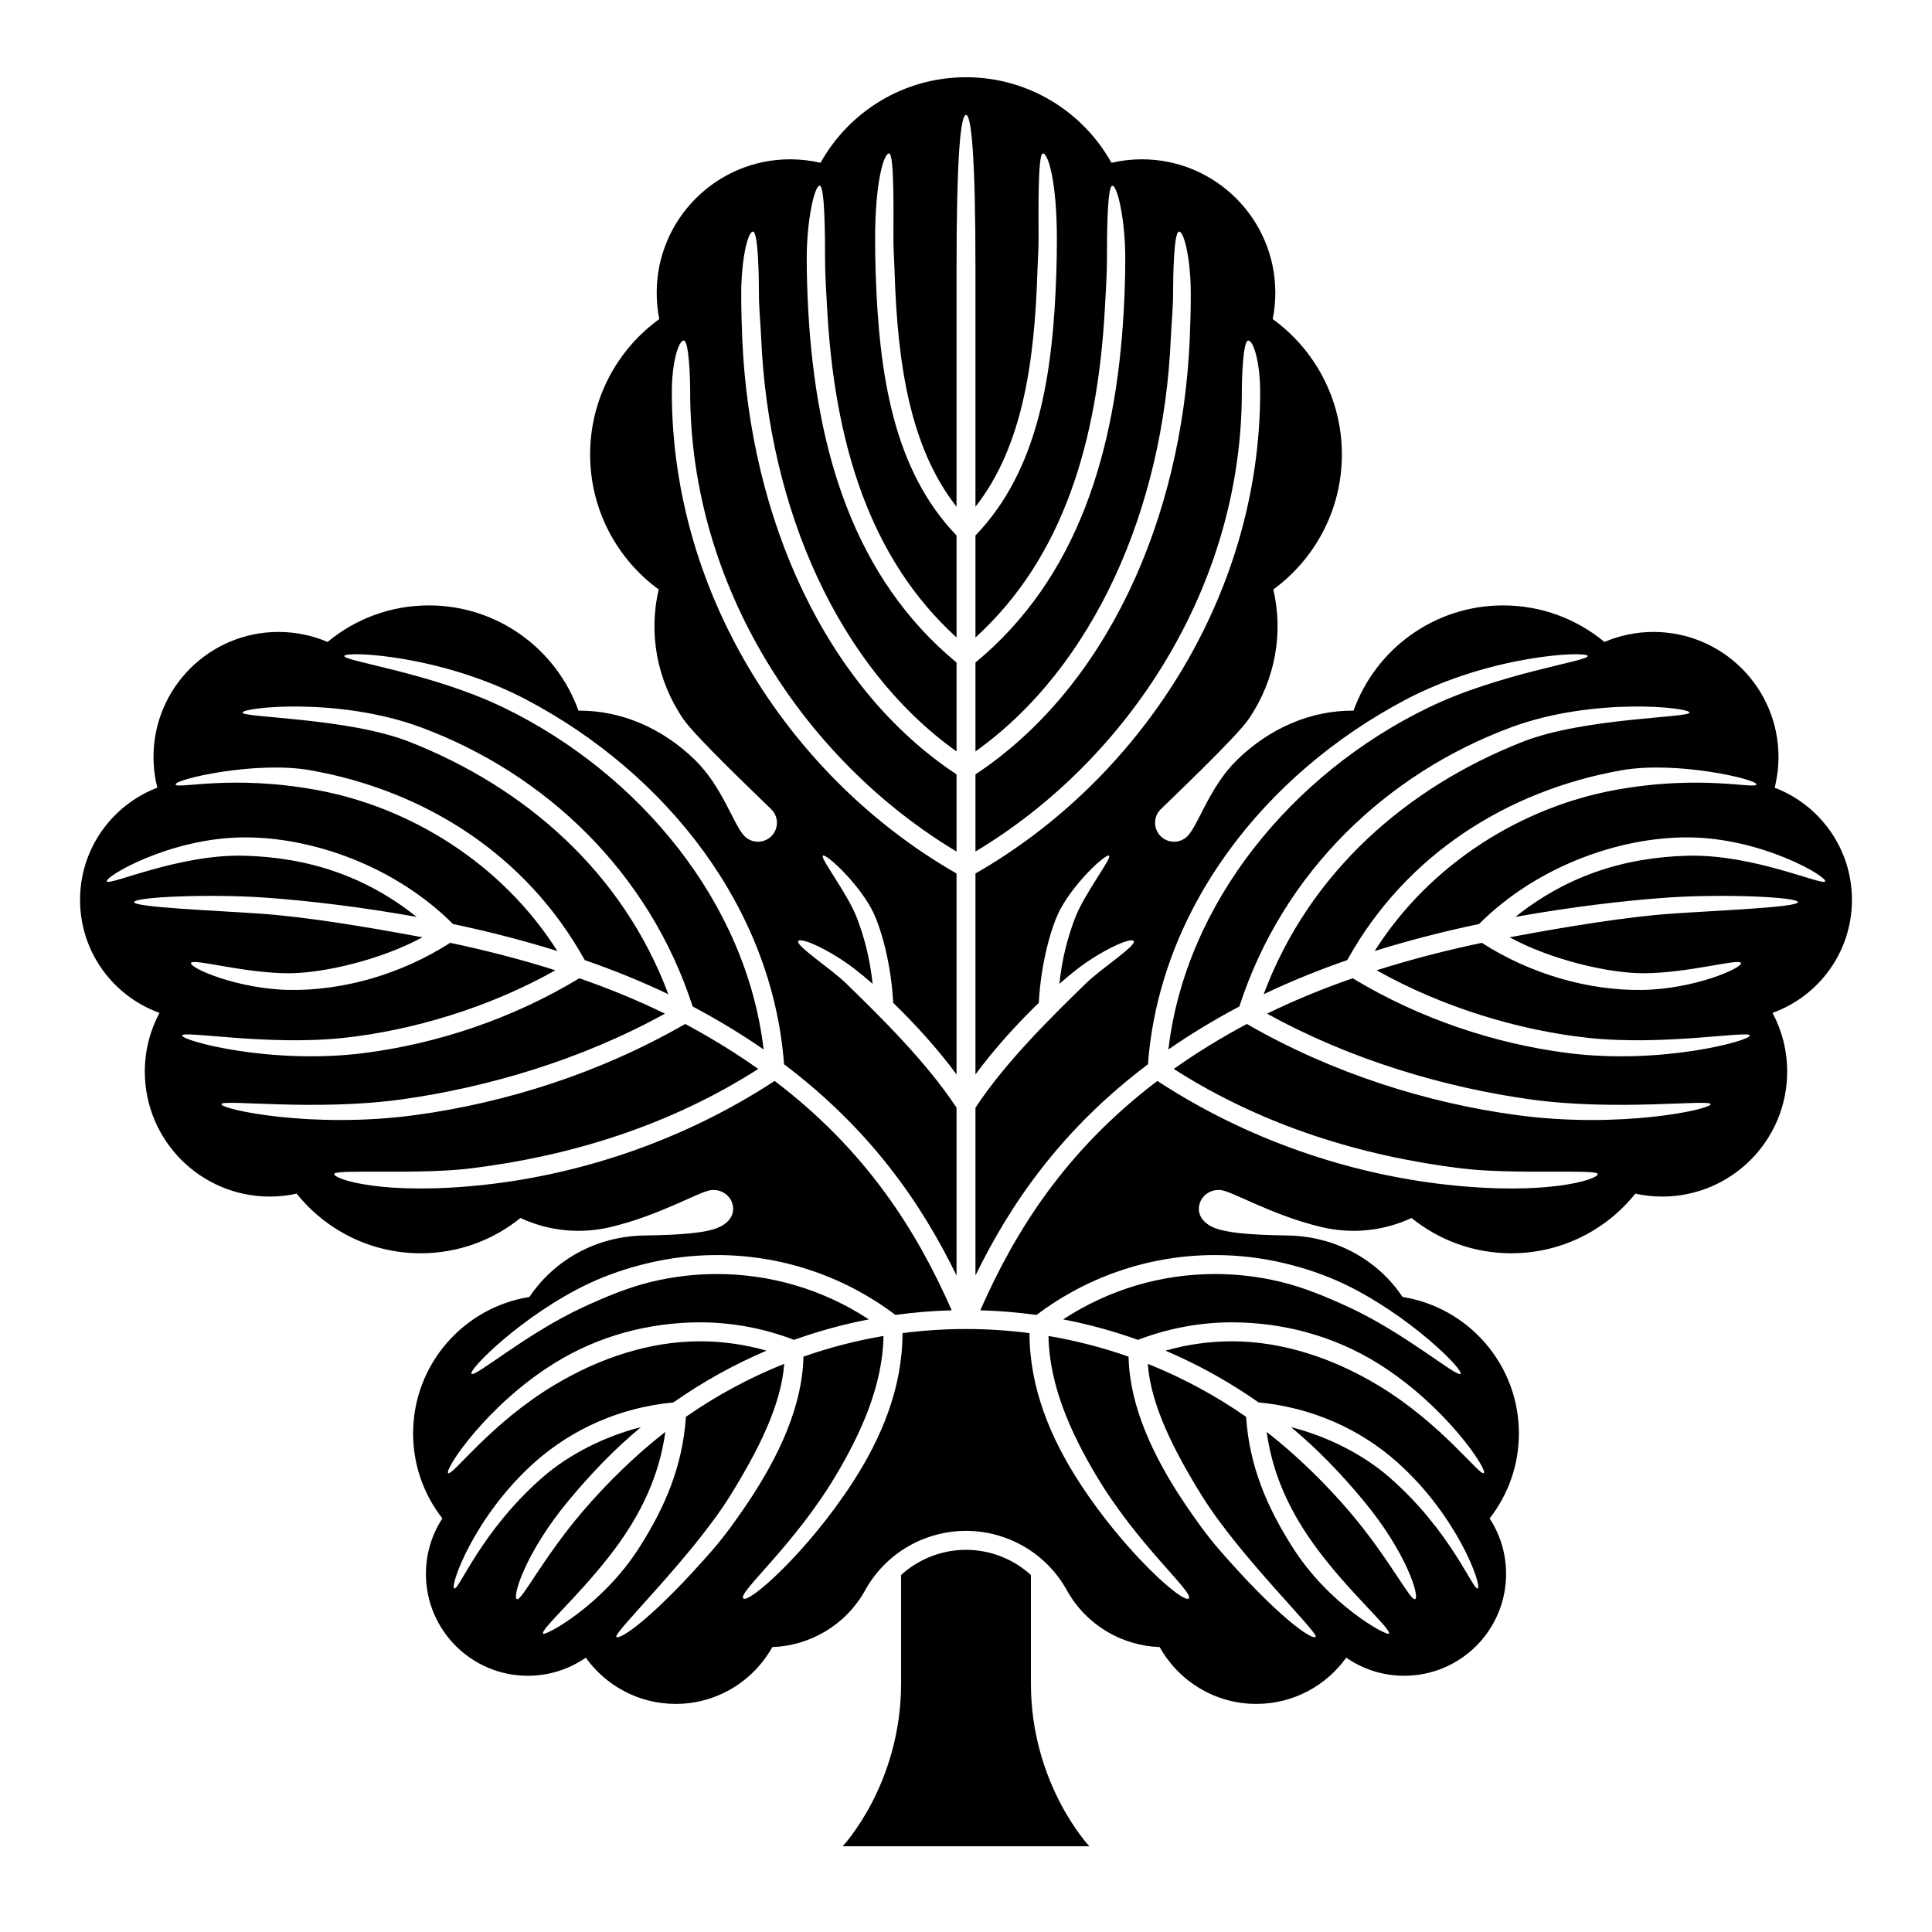 <?xml version="1.0" encoding="UTF-8" standalone="no"?>
<!-- Created with Inkscape (http://www.inkscape.org/) -->

<svg
   version="1.1"
   id="svg325"
   width="793.701"
   height="793.701"
   viewBox="0 0 793.701 793.701"
   sodipodi:docname="Tachi Kajinoha.svg"
   inkscape:version="1.2 (dc2aeda, 2022-05-15)"
   xmlns:inkscape="http://www.inkscape.org/namespaces/inkscape"
   xmlns:sodipodi="http://sodipodi.sourceforge.net/DTD/sodipodi-0.dtd"
   xmlns="http://www.w3.org/2000/svg"
   xmlns:svg="http://www.w3.org/2000/svg">
  <defs
     id="defs329">
    <clipPath
       clipPathUnits="userSpaceOnUse"
       id="clipPath922">
      <path
         d="M -553.898,585.848 H 41.378 V -9.428 H -553.898 Z"
         id="path924"
         style="stroke-width:1" />
    </clipPath>
    <clipPath
       clipPathUnits="userSpaceOnUse"
       id="clipPath928">
      <path
         d="M -545.417,584.573 H 49.859 V -10.703 H -545.417 Z"
         id="path930"
         style="stroke-width:1" />
    </clipPath>
    <clipPath
       clipPathUnits="userSpaceOnUse"
       id="clipPath934">
      <path
         d="M -536.698,584.573 H 58.578 V -10.703 H -536.698 Z"
         id="path936"
         style="stroke-width:1" />
    </clipPath>
    <clipPath
       clipPathUnits="userSpaceOnUse"
       id="clipPath940">
      <path
         d="M -540.821,585.848 H 54.455 V -9.428 H -540.821 Z"
         id="path942"
         style="stroke-width:1" />
    </clipPath>
    <clipPath
       clipPathUnits="userSpaceOnUse"
       id="clipPath946">
      <path
         d="M -542.933,584.573 H 52.343 V -10.703 H -542.933 Z"
         id="path948"
         style="stroke-width:1" />
    </clipPath>
    <clipPath
       clipPathUnits="userSpaceOnUse"
       id="clipPath953">
      <path
         d="M -574.546,585.852 H 20.73 V -9.424 H -574.546 Z"
         id="path955"
         style="stroke-width:1" />
    </clipPath>
    <clipPath
       clipPathUnits="userSpaceOnUse"
       id="clipPath959">
      <path
         d="M -548.983,585.852 H 46.293 V -9.424 H -548.983 Z"
         id="path961"
         style="stroke-width:1" />
    </clipPath>
    <clipPath
       clipPathUnits="userSpaceOnUse"
       id="clipPath965">
      <path
         d="M -557.064,585.848 H 38.211 V -9.428 H -557.064 Z"
         id="path967"
         style="stroke-width:1" />
    </clipPath>
    <clipPath
       clipPathUnits="userSpaceOnUse"
       id="clipPath971">
      <path
         d="M -561.413,585.852 H 33.863 V -9.424 H -561.413 Z"
         id="path973"
         style="stroke-width:1" />
    </clipPath>
    <clipPath
       clipPathUnits="userSpaceOnUse"
       id="clipPath977">
      <path
         d="M -564.573,585.848 H 30.703 V -9.428 H -564.573 Z"
         id="path979"
         style="stroke-width:1" />
    </clipPath>
    <clipPath
       clipPathUnits="userSpaceOnUse"
       id="clipPath983">
      <path
         d="M -567.775,585.852 H 27.501 V -9.424 H -567.775 Z"
         id="path985"
         style="stroke-width:1" />
    </clipPath>
    <clipPath
       clipPathUnits="userSpaceOnUse"
       id="clipPath989">
      <path
         d="M -572.817,586.135 H 22.459 V -9.141 H -572.817 Z"
         id="path991"
         style="stroke-width:1" />
    </clipPath>
    <clipPath
       clipPathUnits="userSpaceOnUse"
       id="clipPath995">
      <path
         d="M -576.369,585.588 H 18.907 V -9.688 h -595.276 z"
         id="path997"
         style="stroke-width:1" />
    </clipPath>
    <clipPath
       clipPathUnits="userSpaceOnUse"
       id="clipPath1001">
      <path
         d="M -557.495,577.85 H 37.781 V -17.426 H -557.495 Z"
         id="path1003"
         style="stroke-width:1" />
    </clipPath>
    <clipPath
       clipPathUnits="userSpaceOnUse"
       id="clipPath1007">
      <path
         d="M -568.227,575.819 H 27.049 V -19.457 H -568.227 Z"
         id="path1009"
         style="stroke-width:1" />
    </clipPath>
    <clipPath
       clipPathUnits="userSpaceOnUse"
       id="clipPath1013">
      <path
         d="M -550.264,577.325 H 45.012 V -17.951 H -550.264 Z"
         id="path1015"
         style="stroke-width:1" />
    </clipPath>
    <clipPath
       clipPathUnits="userSpaceOnUse"
       id="clipPath1020">
      <path
         d="M -556.401,578.014 H 38.875 V -17.262 H -556.401 Z"
         id="path1022"
         style="stroke-width:1" />
    </clipPath>
    <clipPath
       clipPathUnits="userSpaceOnUse"
       id="clipPath1026">
      <path
         d="M -586.545,579.503 H 8.731 V -15.773 H -586.545 Z"
         id="path1028"
         style="stroke-width:1" />
    </clipPath>
    <clipPath
       clipPathUnits="userSpaceOnUse"
       id="clipPath1032">
      <path
         d="M -584.194,578.938 H 11.082 V -16.338 h -595.276 z"
         id="path1034"
         style="stroke-width:1" />
    </clipPath>
    <clipPath
       clipPathUnits="userSpaceOnUse"
       id="clipPath1038">
      <path
         d="M -538.222,577.948 H 57.054 V -17.328 H -538.222 Z"
         id="path1040"
         style="stroke-width:1" />
    </clipPath>
    <clipPath
       clipPathUnits="userSpaceOnUse"
       id="clipPath1044">
      <path
         d="m -317.638,485.276 h 595.276 V -110 h -595.276 z"
         id="path1046"
         style="stroke-width:1" />
    </clipPath>
    <clipPath
       clipPathUnits="userSpaceOnUse"
       id="clipPath1050">
      <path
         d="M -531.192,581.588 H 64.084 V -13.688 H -531.192 Z"
         id="path1052"
         style="stroke-width:1" />
    </clipPath>
    <clipPath
       clipPathUnits="userSpaceOnUse"
       id="clipPath1056">
      <path
         d="M -528.09,575.381 H 67.186 V -19.895 H -528.09 Z"
         id="path1058"
         style="stroke-width:1" />
    </clipPath>
  </defs>
  <sodipodi:namedview
     id="namedview327"
     pagecolor="#ffffff"
     bordercolor="#000000"
     borderopacity="0.25"
     inkscape:showpageshadow="2"
     inkscape:pageopacity="0.0"
     inkscape:pagecheckerboard="0"
     inkscape:deskcolor="#d1d1d1"
     showgrid="false"
     inkscape:zoom="0.29734106"
     inkscape:cx="-215.24105"
     inkscape:cy="396.85068"
     inkscape:window-width="1419"
     inkscape:window-height="456"
     inkscape:window-x="0"
     inkscape:window-y="25"
     inkscape:window-maximized="0"
     inkscape:current-layer="svg325">
    <inkscape:page
       x="0"
       y="0"
       id="page331"
       width="793.701"
       height="793.701" />
  </sodipodi:namedview>
  <path
     d="M 423.517 647.035 C 416.178 640.344 406.634 636.71 396.85 636.691 C 387.066 636.71 377.522 640.344 370.184 647.035 L 370.184 691.554 C 370.184 733.089 346.171 758.483 346.171 758.483 L 447.533 758.483 C 447.533 758.483 423.517 733.089 423.517 691.554 Z M 686.254 375.382 C 668.082 376.68 643.566 380.664 620.175 385.057 C 637.314 394.396 661.03 399.828 675.003 399.828 C 693.607 399.828 714.555 393.572 715.23 395.614 C 715.899 397.658 695.962 406.408 674.448 406.686 C 652.935 406.968 629.082 400.4 608.762 387.329 C 594.391 390.357 579.839 394.07 565.535 398.609 C 593.033 414.096 624.59 423.366 652.448 426.372 C 683.634 429.736 718.44 423.278 718.86 425.388 C 719.279 427.497 682.41 437.582 643.795 432.569 C 614.153 428.724 583.478 418.674 555.689 401.888 C 543.629 406.08 531.826 410.9 520.533 416.426 C 555.167 435.582 593.923 446.806 628.598 451.639 C 664.292 456.617 702.472 451.473 702.751 453.606 C 703.024 455.735 665.592 463.861 623.038 458.085 C 586.087 453.071 547.415 440.934 512.217 420.669 C 512.142 420.708 512.063 420.744 511.99 420.785 C 501.058 426.64 491.186 432.781 482.2 439.142 C 518.863 462.595 559.621 474.962 600.153 479.978 C 622.001 482.681 656.167 480.161 656.404 482.298 C 656.642 484.437 635.954 491.338 594.11 486.671 C 554.077 482.207 512.347 468.229 475.473 444.066 C 437.73 472.718 417.118 505.603 402.722 538.301 C 410.538 538.517 418.249 539.15 425.826 540.202 C 447.774 523.653 473.577 515.601 499.167 515.603 C 508.869 515.603 518.543 516.754 527.97 519.033 C 536.063 520.997 544.269 523.707 552.134 527.451 C 578.951 540.229 601.446 562.793 599.993 564.382 C 598.543 565.97 577.438 547.798 554.157 537.025 C 544.826 532.705 535.446 528.845 526.139 526.606 C 517.314 524.473 508.251 523.39 499.167 523.395 C 477.582 523.395 455.892 529.491 436.769 542.022 C 447.312 544.062 457.58 546.882 467.496 550.439 C 480.293 545.549 493.287 543.241 506.085 543.241 C 527.202 543.254 548.053 548.863 566.167 560.158 C 593.878 577.439 611.295 603.882 609.579 605.183 C 607.866 606.48 592.282 584.787 565.97 569.002 C 547.593 557.973 526.826 551.017 506.085 551.033 C 497.033 551.033 487.902 552.275 478.793 554.871 C 492.331 560.637 505.147 567.785 517.045 576.139 C 538.99 578.207 558.765 587.106 574.077 600.764 C 598.855 622.868 608.989 651.571 607.079 652.559 C 605.167 653.543 596.259 629.139 570.73 606.858 C 559.847 597.36 544.981 589.97 530.383 586.295 C 541.217 595.272 550.965 605.456 559.965 616.275 C 577.871 637.795 583.29 655.959 581.378 656.952 C 579.467 657.936 570.73 640.175 554.506 621.136 C 544.717 609.652 532.699 597.824 520.366 588.248 C 522.863 606.415 530.451 621.931 540.897 636.051 C 554.506 654.452 571.954 669.511 570.585 671.168 C 569.814 672.098 546.285 659.86 530.811 635.355 C 520.525 619.063 513.293 602.47 511.913 582.056 C 499.413 573.35 485.878 566.022 471.536 560.293 C 472.72 577.117 482.274 595.996 493.717 614.431 C 509.293 639.524 542.038 671.008 540.483 672.464 C 538.931 673.92 524.653 663.97 500.983 636.756 C 495.823 630.824 491.265 624.402 486.938 618.016 C 473.582 598.259 464.028 577.405 463.634 557.335 C 453.044 553.617 442.05 550.759 430.741 548.841 C 431.061 569.007 439.856 588.522 450.233 605.994 C 467.324 634.764 490.431 654.038 488.394 656.623 C 486.361 659.212 461.916 637.576 443.418 609.008 C 431.681 590.876 422.965 570.338 422.926 547.674 C 414.389 546.566 405.689 545.983 396.85 545.983 C 388.012 545.983 379.312 546.566 370.774 547.674 C 370.738 570.338 362.02 590.876 350.283 609.008 C 331.788 637.576 307.34 659.212 305.307 656.623 C 303.272 654.038 326.379 634.764 343.471 605.994 C 353.848 588.522 362.64 569.007 362.962 548.841 C 351.651 550.759 340.657 553.617 330.069 557.335 C 329.676 577.405 320.121 598.259 306.763 618.016 C 302.436 624.402 297.879 630.824 292.72 636.756 C 269.048 663.97 254.772 673.92 253.217 672.464 C 251.663 671.008 284.408 639.524 299.987 614.431 C 311.429 595.996 320.981 577.117 322.165 560.293 C 307.824 566.022 294.291 573.35 281.788 582.056 C 280.411 602.47 273.179 619.063 262.889 635.355 C 247.416 659.86 223.889 672.098 223.116 671.168 C 221.747 669.511 239.197 654.452 252.807 636.051 C 263.249 621.931 270.837 606.415 273.335 588.248 C 261.004 597.824 248.984 609.652 239.197 621.136 C 222.971 640.175 214.234 657.936 212.323 656.952 C 210.411 655.959 215.832 637.795 233.739 616.275 C 242.739 605.456 252.484 595.272 263.317 586.295 C 248.72 589.97 233.853 597.36 222.971 606.858 C 197.442 629.139 188.534 653.543 186.624 652.559 C 184.712 651.571 194.848 622.868 219.624 600.764 C 234.939 587.106 254.712 578.207 276.656 576.139 C 288.556 567.785 301.372 560.637 314.908 554.871 C 305.801 552.275 296.671 551.033 287.616 551.033 C 266.875 551.017 246.108 557.973 227.731 569.002 C 201.419 584.787 185.838 606.48 184.122 605.183 C 182.408 603.882 199.824 577.439 227.533 560.158 C 245.648 548.863 266.499 543.254 287.616 543.241 C 300.416 543.241 313.411 545.549 326.208 550.439 C 336.121 546.882 346.392 544.062 356.933 542.022 C 337.812 529.491 316.119 523.395 294.533 523.395 C 285.452 523.39 276.389 524.473 267.564 526.606 C 258.255 528.845 248.877 532.705 239.544 537.025 C 216.266 547.798 195.158 565.97 193.711 564.382 C 192.255 562.793 214.752 540.229 241.569 527.451 C 249.432 523.707 257.637 520.997 265.733 519.033 C 275.16 516.754 284.832 515.603 294.533 515.603 C 320.127 515.601 345.927 523.653 367.874 540.202 C 375.452 539.15 383.162 538.517 390.978 538.301 C 376.582 505.603 355.971 472.718 318.228 444.066 C 281.353 468.229 239.624 482.207 199.594 486.671 C 157.747 491.338 137.062 484.437 137.299 482.298 C 137.536 480.161 171.7 482.681 193.551 479.978 C 234.083 474.962 274.837 462.595 311.504 439.142 C 302.517 432.781 292.643 426.64 281.712 420.785 C 281.637 420.744 281.559 420.708 281.487 420.669 C 246.285 440.934 207.616 453.071 170.663 458.085 C 128.111 463.861 90.677 455.735 90.953 453.606 C 91.231 451.473 129.408 456.617 165.103 451.639 C 199.78 446.806 238.533 435.582 273.168 416.426 C 261.875 410.9 250.072 406.08 238.012 401.888 C 210.223 418.674 179.548 428.724 149.908 432.569 C 111.291 437.582 74.424 427.497 74.841 425.388 C 75.263 423.278 110.07 429.736 141.255 426.372 C 169.111 423.366 200.668 414.096 228.168 398.609 C 213.862 394.07 199.31 390.357 184.942 387.329 C 164.622 400.4 140.766 406.968 119.252 406.686 C 97.742 406.408 77.802 397.658 78.471 395.614 C 79.146 393.572 100.094 399.828 118.7 399.828 C 132.671 399.828 156.39 394.396 173.526 385.057 C 150.135 380.664 125.622 376.68 107.45 375.382 C 89.278 374.085 55.101 372.773 55.101 370.622 C 55.101 368.472 86.034 367.161 108.723 368.742 C 126.255 369.962 148.974 372.68 171.168 376.688 C 150.466 360.124 126.919 352.19 100.135 351.541 C 73.349 350.89 44.854 364.024 43.887 362.098 C 42.925 360.174 69.862 344.176 100.135 344.013 C 128.515 343.86 162.382 355.922 186.099 379.604 C 200.315 382.59 214.734 386.248 228.973 390.706 C 205.976 354.404 168.094 331.481 130.163 324.544 C 94.687 318.054 72.549 324.365 72.135 322.256 C 71.718 320.146 105.07 312.429 127.651 316.456 C 174.075 324.732 215.996 350.728 240.225 394.422 C 251.947 398.489 263.476 403.142 274.572 408.454 C 255.804 358.301 215.731 323.461 168.184 304.751 C 143.036 294.852 99.737 294.901 99.622 292.755 C 99.51 290.607 139.143 286.253 172.976 298.82 C 223.777 317.69 266.559 357.948 284.559 413.486 C 284.832 413.632 285.111 413.77 285.381 413.918 C 295.668 419.405 305.075 425.166 313.705 431.142 C 306.621 370.78 262.739 317.836 207.124 290.796 C 177.758 276.519 141.198 271.639 141.434 269.503 C 141.674 267.364 181.22 268.947 216.304 287.469 C 273.976 317.918 317.291 373.076 322.1 437.224 C 357.208 463.675 378.317 493.91 392.962 523.994 L 392.962 455.071 C 380.468 436.017 360.766 416.822 347.471 403.885 C 341.468 398.044 326.769 388.442 327.924 386.63 C 329.083 384.817 341.307 390.581 350.733 397.782 C 353.14 399.621 355.757 401.781 358.49 404.174 C 357.312 393.466 355.143 385.36 352.121 377.329 C 348.337 367.27 336.859 352.568 338.053 351.536 C 339.252 350.505 351.905 362.078 358.004 373.356 C 361.798 380.368 366.09 395.636 366.946 411.981 C 376.077 420.825 385.608 431.361 392.962 441.408 L 392.962 358.838 C 326.077 320.602 276.001 245.664 276.001 160.988 C 276.001 148.88 278.78 139.74 280.924 139.916 C 283.064 140.092 283.531 155.402 283.536 160.988 C 283.496 240.877 330.304 312.272 392.962 349.822 L 392.962 318.128 C 339.056 282.439 308.173 213.204 304.939 139.426 C 304.673 133.223 304.512 126.95 304.512 120.624 C 304.512 106.696 307.2 95.004 309.348 95.148 C 311.491 95.288 311.78 113.548 311.78 120.624 C 311.78 126.816 312.457 132.979 312.723 139.088 C 315.736 208.965 344.421 274.111 392.962 308.699 L 392.962 272.175 C 350.936 237.437 335.228 185.373 332.039 127.463 C 331.648 120.367 331.419 113.231 331.419 106.083 C 331.419 90.471 334.616 76.124 336.757 76.316 C 338.895 76.506 338.947 97.543 338.947 106.083 C 338.947 113.067 339.427 120.062 339.815 127.034 C 342.851 181.527 356.97 229.156 392.962 261.88 L 392.962 219.981 C 367.11 193.089 361.066 154.187 359.72 111.463 C 359.585 107.08 359.509 102.728 359.509 98.412 C 359.509 74.463 363.145 62.823 365.288 63.041 C 367.424 63.259 367.038 87.772 367.038 98.412 C 367.038 102.64 367.374 106.914 367.504 111.224 C 368.678 149.952 373.984 183.992 392.962 208.169 L 392.962 111.023 C 392.962 63.017 394.702 47.219 396.85 47.207 C 399.001 47.219 400.738 63.017 400.738 111.023 L 400.738 208.169 C 419.717 183.992 425.025 149.952 426.197 111.224 C 426.329 106.914 426.662 102.64 426.662 98.412 C 426.662 87.772 426.28 63.259 428.416 63.041 C 430.556 62.823 434.192 74.463 434.192 98.412 C 434.192 102.728 434.116 107.08 433.981 111.463 C 432.634 154.187 426.59 193.089 400.738 219.981 L 400.738 261.88 C 436.733 229.156 450.85 181.527 453.886 127.034 C 454.274 120.062 454.757 113.067 454.757 106.083 C 454.757 97.543 454.806 76.506 456.946 76.316 C 459.085 76.124 462.282 90.471 462.282 106.083 C 462.282 113.231 462.056 120.367 461.662 127.463 C 458.476 185.373 442.768 237.437 400.738 272.175 L 400.738 308.699 C 449.282 274.111 477.965 208.965 480.978 139.088 C 481.246 132.979 481.924 126.816 481.924 120.624 C 481.924 113.548 482.212 95.288 484.356 95.148 C 486.501 95.004 489.192 106.696 489.192 120.624 C 489.192 126.95 489.03 133.223 488.765 139.426 C 485.53 213.204 454.648 282.439 400.738 318.128 L 400.738 349.822 C 463.397 312.272 510.205 240.877 510.167 160.988 C 510.17 155.402 510.637 140.092 512.777 139.916 C 514.923 139.74 517.699 148.88 517.699 160.988 C 517.699 245.664 467.624 320.602 400.738 358.838 L 400.738 441.408 C 408.093 431.361 417.624 420.825 426.754 411.981 C 427.613 395.636 431.905 380.368 435.697 373.356 C 441.796 362.078 454.452 350.505 455.648 351.536 C 456.845 352.568 445.366 367.27 441.58 377.329 C 438.558 385.36 436.389 393.466 435.212 404.174 C 437.946 401.781 440.561 399.621 442.97 397.782 C 452.397 390.581 464.621 384.817 465.777 386.63 C 466.934 388.442 452.233 398.044 446.23 403.885 C 432.936 416.822 413.233 436.017 400.738 455.071 L 400.738 523.994 C 415.384 493.91 436.493 463.675 471.601 437.224 C 476.413 373.076 519.725 317.918 577.397 287.469 C 612.483 268.947 652.027 267.364 652.267 269.503 C 652.503 271.639 615.943 276.519 586.577 290.796 C 530.962 317.836 487.082 370.78 479.996 431.142 C 488.626 425.166 498.035 419.405 508.319 413.918 C 508.593 413.77 508.871 413.632 509.145 413.486 C 527.142 357.948 569.923 317.69 620.727 298.82 C 654.56 286.253 694.191 290.607 694.079 292.755 C 693.967 294.901 650.664 294.852 625.516 304.751 C 577.97 323.461 537.897 358.301 519.131 408.454 C 530.227 403.142 541.757 398.489 553.478 394.422 C 577.707 350.728 619.629 324.732 666.052 316.456 C 688.631 312.429 721.983 320.146 721.568 322.256 C 721.152 324.365 699.016 318.054 663.538 324.544 C 625.61 331.481 587.727 354.404 564.727 390.706 C 578.967 386.248 593.386 382.59 607.605 379.604 C 631.319 355.922 665.186 343.86 693.568 344.013 C 723.839 344.176 750.779 360.174 749.814 362.098 C 748.847 364.024 720.352 350.89 693.568 351.541 C 666.782 352.19 643.235 360.124 622.535 376.688 C 644.727 372.68 667.448 369.962 684.978 368.742 C 707.67 367.161 738.602 368.472 738.602 370.622 C 738.602 372.773 704.426 374.085 686.254 375.382 M 760.813 369.686 C 760.813 348.637 747.623 330.677 729.06 323.596 C 730.087 319.55 730.634 315.317 730.634 310.953 C 730.634 282.599 707.647 259.611 679.292 259.611 C 672.136 259.611 665.323 261.079 659.136 263.723 C 647.836 254.349 633.326 248.711 617.498 248.711 C 589.186 248.711 565.093 266.748 556.058 291.953 C 538.621 291.797 521.667 299.063 508.194 312.195 C 496.855 323.245 492.314 339.02 487.824 343.518 C 484.785 346.562 479.853 346.56 476.809 343.518 C 473.769 340.477 473.768 335.546 476.809 332.504 C 480.222 329.092 507.886 302.912 513.038 295.336 C 524.066 279.115 527.238 259.869 523.11 242.161 C 540.178 229.663 551.269 209.485 551.269 186.709 C 551.269 163.823 540.066 143.563 522.853 131.076 C 523.55 127.59 523.923 123.983 523.923 120.291 C 523.923 90 499.363 65.442 469.074 65.442 C 464.78 65.442 460.61 65.95 456.602 66.882 L 456.608 66.88 C 444.932 45.919 422.553 31.731 396.85 31.731 C 371.15 31.731 348.772 45.919 337.093 66.88 L 337.099 66.882 C 333.093 65.95 328.924 65.442 324.629 65.442 C 294.34 65.442 269.78 90 269.78 120.291 C 269.78 123.983 270.151 127.59 270.848 131.076 C 253.637 143.563 242.432 163.823 242.432 186.709 C 242.432 209.485 253.525 229.663 270.593 242.161 C 266.465 259.869 269.637 279.115 280.665 295.336 C 285.815 302.912 313.481 329.092 316.892 332.504 C 319.933 335.546 319.933 340.477 316.892 343.518 C 313.851 346.56 308.916 346.562 305.879 343.518 C 301.387 339.02 296.845 323.245 285.507 312.195 C 272.036 299.063 255.08 291.797 237.645 291.953 C 228.608 266.748 204.515 248.711 176.203 248.711 C 160.375 248.711 145.867 254.349 134.564 263.723 C 128.378 261.079 121.564 259.611 114.411 259.611 C 86.054 259.611 63.067 282.599 63.067 310.953 C 63.067 315.317 63.617 319.55 64.641 323.596 C 46.081 330.677 32.887 348.637 32.887 369.686 C 32.887 391.065 46.494 409.265 65.515 416.106 C 61.682 423.298 59.497 431.509 59.497 440.23 C 59.497 468.585 82.487 491.571 110.84 491.571 C 114.632 491.571 118.323 491.15 121.879 490.371 C 133.84 505.298 152.212 514.869 172.827 514.869 C 188.359 514.869 202.614 509.431 213.82 500.374 C 225.048 505.606 238.051 507.169 251.036 504.051 C 271.211 499.205 287.187 489.53 292.017 488.931 C 296.348 488.395 300.384 491.139 301.093 495.445 C 301.799 499.746 298.656 502.954 294.58 504.517 C 290.033 506.265 281.837 507.319 264.728 507.563 C 245.039 507.845 227.689 517.59 217.502 532.811 C 190.416 537.126 169.712 560.585 169.712 588.884 C 169.712 602.048 174.208 614.16 181.728 623.79 C 177.463 630.352 174.976 638.174 174.976 646.579 C 174.976 669.696 193.718 688.439 216.835 688.439 C 225.684 688.439 233.887 685.686 240.648 681.002 C 248.892 692.496 262.356 699.994 277.58 699.994 C 294.653 699.994 309.517 690.568 317.28 676.647 C 332.588 676.103 347.257 667.83 355.312 653.502 C 363.924 637.803 380.126 628.92 396.85 628.904 C 413.574 628.92 429.777 637.803 438.392 653.502 C 446.444 667.83 461.113 676.103 476.424 676.647 C 484.184 690.568 499.05 699.994 516.121 699.994 C 531.345 699.994 544.809 692.496 553.053 681.002 C 559.814 685.686 568.019 688.439 576.866 688.439 C 599.983 688.439 618.727 669.696 618.727 646.579 C 618.727 638.174 616.241 630.352 611.973 623.79 C 619.495 614.16 623.99 602.048 623.99 588.884 C 623.99 560.585 603.285 537.126 576.199 532.811 C 566.014 517.59 548.662 507.845 528.975 507.563 C 511.863 507.319 503.67 506.265 499.121 504.517 C 495.047 502.954 491.902 499.746 492.61 495.445 C 493.317 491.139 497.355 488.395 501.683 488.931 C 506.514 489.53 522.49 499.205 542.665 504.051 C 555.65 507.169 568.653 505.606 579.883 500.374 C 591.087 509.431 605.342 514.869 620.874 514.869 C 641.49 514.869 659.863 505.298 671.822 490.371 C 675.378 491.15 679.068 491.571 682.86 491.571 C 711.216 491.571 734.204 468.585 734.204 440.23 C 734.204 431.509 732.022 423.298 728.186 416.106 C 747.21 409.265 760.813 391.065 760.813 369.686"
     style="fill:#000000;fill-opacity:1;fill-rule:nonzero;stroke:none"
     id="path445" />
</svg>
